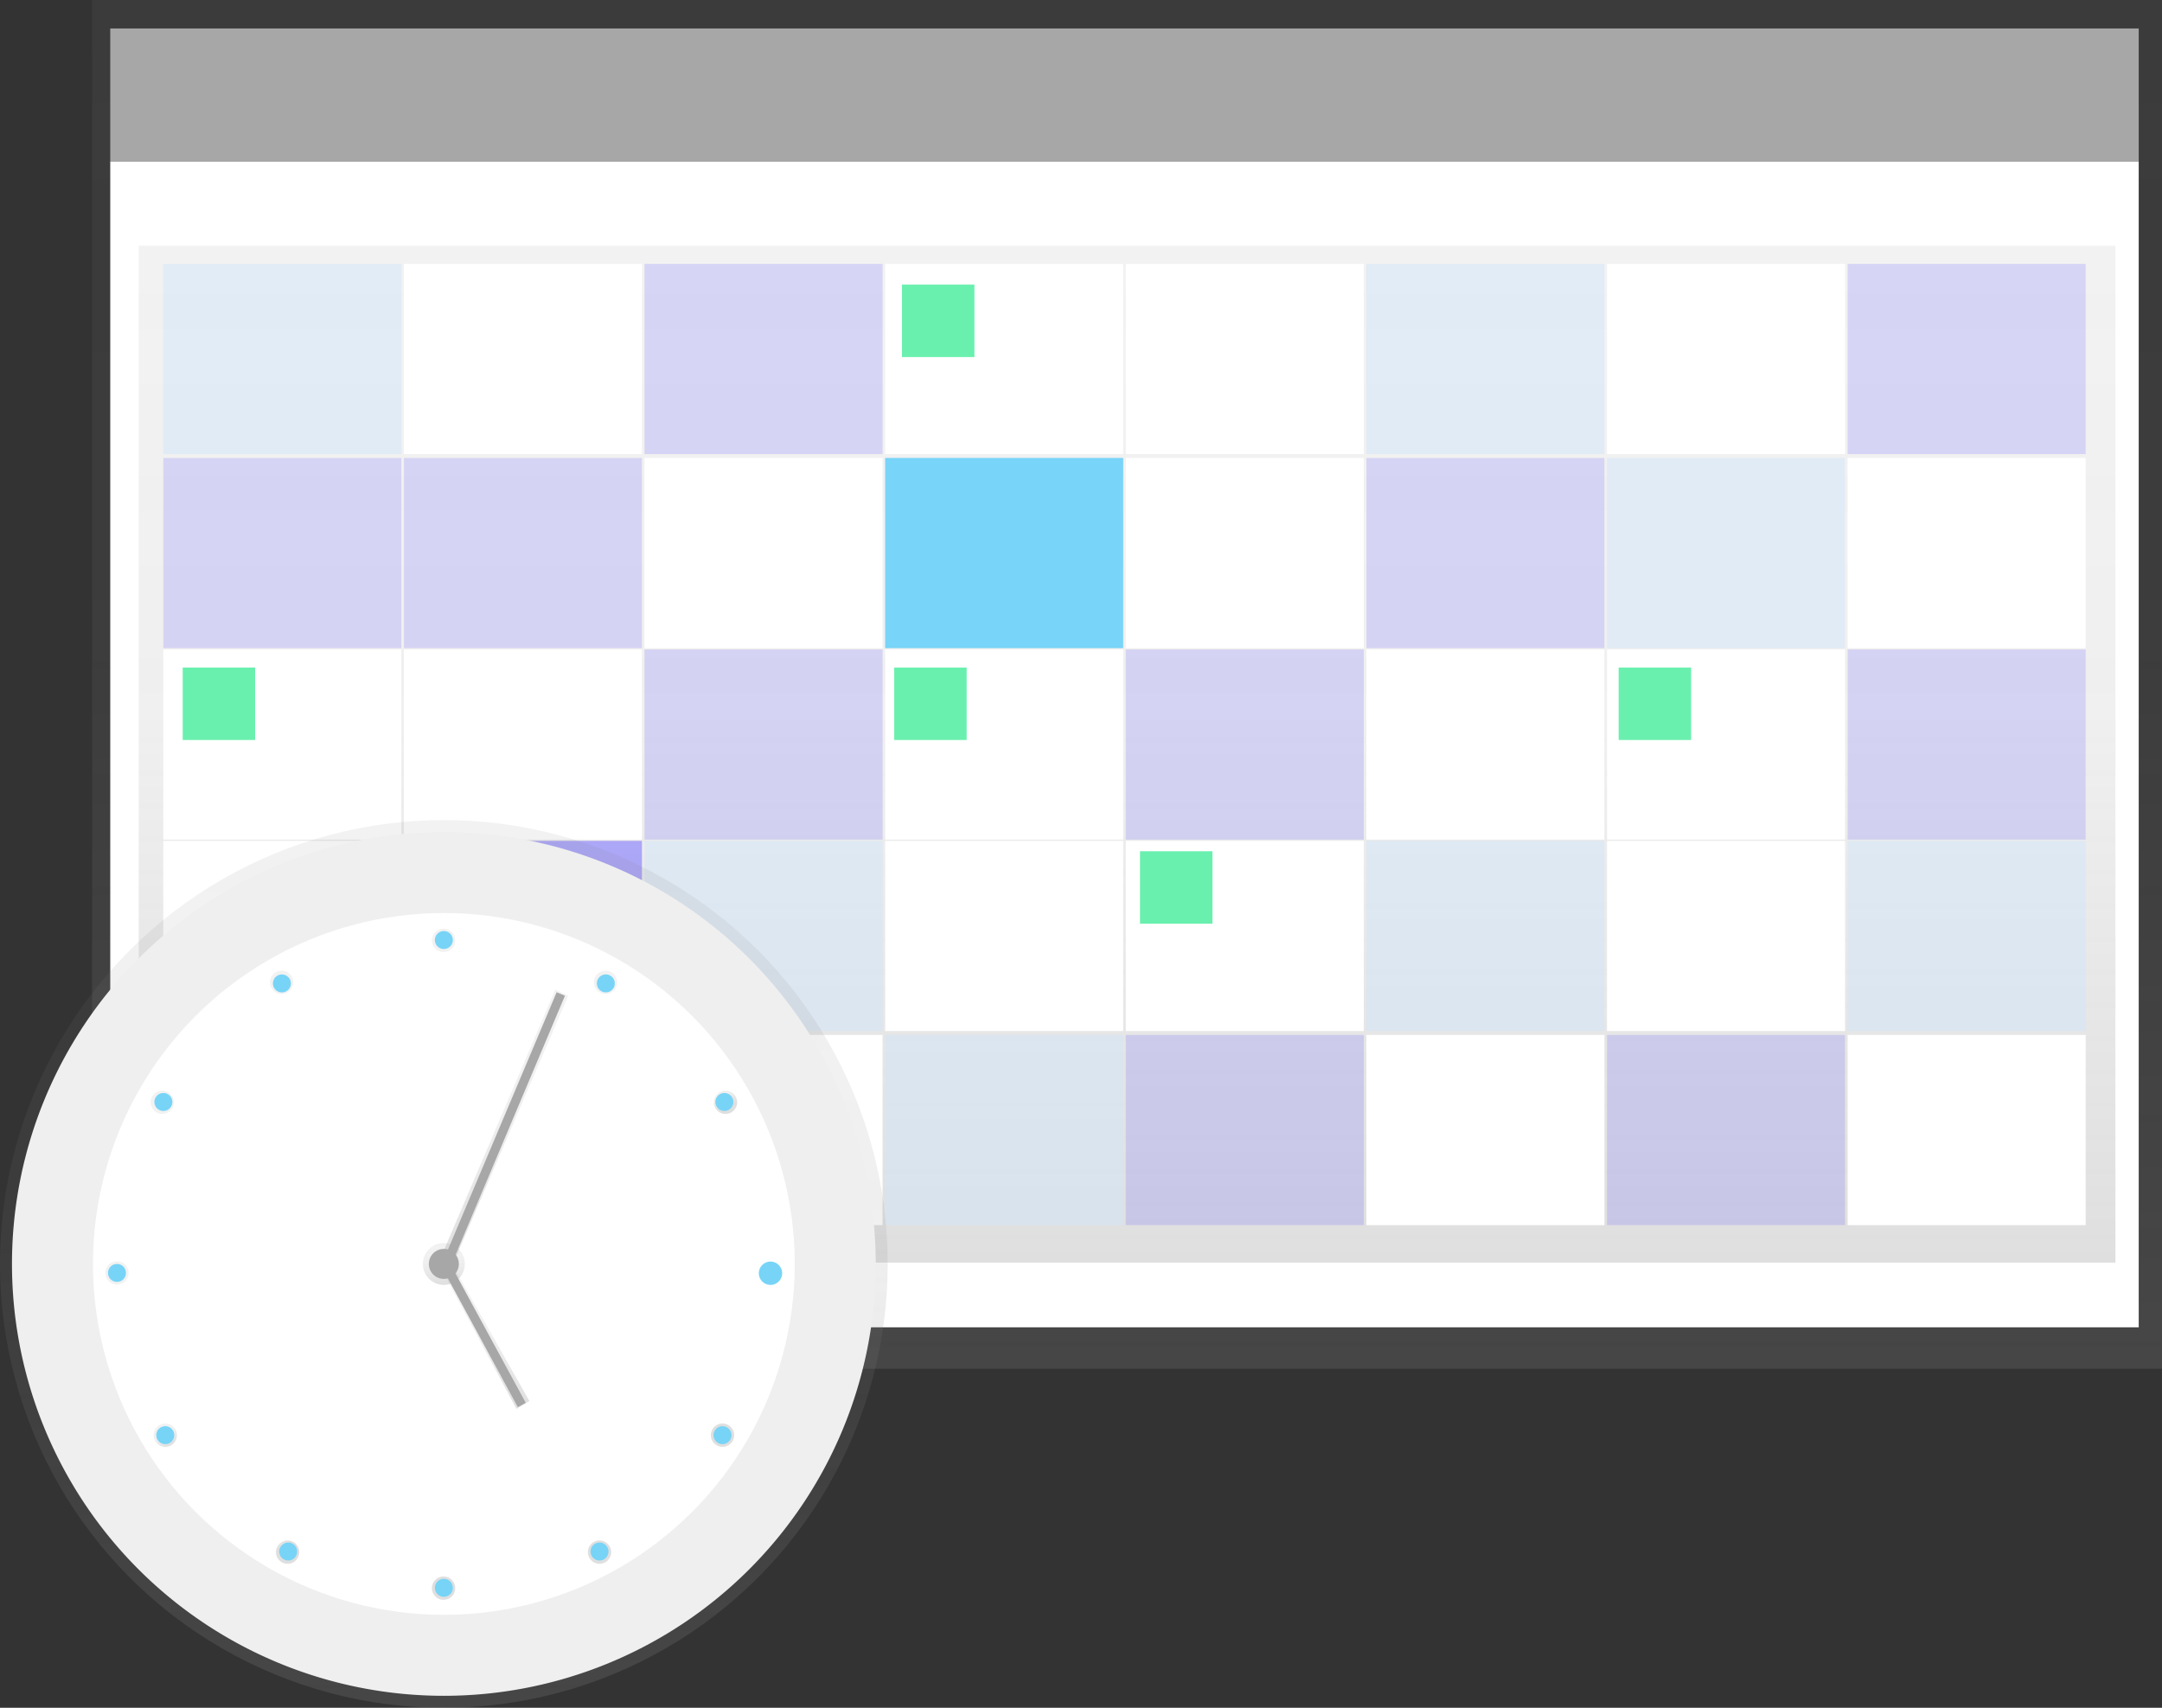 <svg id="undraw_calendar_dutt" xmlns="http://www.w3.org/2000/svg" xmlns:xlink="http://www.w3.org/1999/xlink" width="494.9" height="390.922" viewBox="0 0 494.9 390.922">
  <rect x="0" y="0" width="494.9" height="390.922" fill="#333333" stroke="none"/>
  <defs>
    <linearGradient id="linear-gradient" x1="0.5" y1="1" x2="0.5" gradientUnits="objectBoundingBox">
      <stop offset="0" stop-color="gray" stop-opacity="0.251"/>
      <stop offset="0.54" stop-color="gray" stop-opacity="0.122"/>
      <stop offset="1" stop-color="gray" stop-opacity="0.102"/>
    </linearGradient>
    <linearGradient id="linear-gradient-4" y2="-0.001" xlink:href="#linear-gradient"/>
    <linearGradient id="linear-gradient-7" x1="29.773" y1="26.262" x2="29.773" y2="25.263" xlink:href="#linear-gradient"/>
    <linearGradient id="linear-gradient-8" y1="0.999" xlink:href="#linear-gradient"/>
    <linearGradient id="linear-gradient-9" x1="35.813" y1="30.815" x2="35.813" y2="29.815" xlink:href="#linear-gradient"/>
    <linearGradient id="linear-gradient-10" x1="39.503" y1="24.82" x2="39.503" y2="23.82" xlink:href="#linear-gradient"/>
    <linearGradient id="linear-gradient-11" x1="30.785" y1="19.69" x2="30.785" y2="18.69" xlink:href="#linear-gradient"/>
    <linearGradient id="linear-gradient-12" x1="25.655" y1="10.971" x2="25.655" y2="9.972" xlink:href="#linear-gradient"/>
    <linearGradient id="linear-gradient-13" x1="25.656" y1="0.713" x2="25.656" y2="-0.287" xlink:href="#linear-gradient"/>
    <linearGradient id="linear-gradient-14" x1="40.017" y1="-13.391" x2="40.017" y2="-14.391" xlink:href="#linear-gradient"/>
    <linearGradient id="linear-gradient-15" x1="50.274" y1="-13.135" x2="50.274" y2="-14.134" xlink:href="#linear-gradient"/>
    <linearGradient id="linear-gradient-16" x1="58.481" y1="-8.006" x2="58.481" y2="-9.006" xlink:href="#linear-gradient"/>
    <linearGradient id="linear-gradient-17" x1="63.609" y1="0.2" x2="63.609" y2="-0.799" xlink:href="#linear-gradient"/>
  </defs>
  <rect id="Rectangle_570" data-name="Rectangle 570" width="473.809" height="313.306" transform="translate(21.09)" fill="url(#linear-gradient)"/>
  <rect id="Rectangle_571" data-name="Rectangle 571" width="464.333" height="266.814" transform="translate(25.236 37.016)" fill="#fff"/>
  <rect id="Rectangle_572" data-name="Rectangle 572" width="464.333" height="30.501" transform="translate(25.236 6.515)" fill="#a7a7a7"/>
  <rect id="Rectangle_573" data-name="Rectangle 573" width="452.488" height="232.759" transform="translate(31.751 56.265)" fill="url(#linear-gradient)"/>
  <rect id="Rectangle_574" data-name="Rectangle 574" width="54.488" height="43.531" transform="translate(37.378 60.411)" fill="#d3e6fb" opacity="0.5"/>
  <rect id="Rectangle_575" data-name="Rectangle 575" width="54.488" height="43.531" transform="translate(92.458 60.411)" fill="#fff"/>
  <rect id="Rectangle_576" data-name="Rectangle 576" width="54.488" height="43.531" transform="translate(147.538 60.411)" fill="#6c63ff" opacity="0.2"/>
  <rect id="Rectangle_577" data-name="Rectangle 577" width="54.488" height="43.531" transform="translate(202.619 60.411)" fill="#fff"/>
  <rect id="Rectangle_578" data-name="Rectangle 578" width="54.488" height="43.531" transform="translate(257.699 60.411)" fill="#fff"/>
  <rect id="Rectangle_579" data-name="Rectangle 579" width="54.488" height="43.531" transform="translate(312.779 60.411)" fill="#d3e6fb" opacity="0.5"/>
  <rect id="Rectangle_580" data-name="Rectangle 580" width="54.488" height="43.531" transform="translate(367.86 60.411)" fill="#fff"/>
  <rect id="Rectangle_581" data-name="Rectangle 581" width="54.488" height="43.531" transform="translate(422.94 60.411)" fill="#6c63ff" opacity="0.2"/>
  <rect id="Rectangle_582" data-name="Rectangle 582" width="54.488" height="43.531" transform="translate(37.378 104.83)" fill="#6c63ff" opacity="0.2"/>
  <rect id="Rectangle_583" data-name="Rectangle 583" width="54.488" height="43.531" transform="translate(92.458 104.83)" fill="#6c63ff" opacity="0.2"/>
  <rect id="Rectangle_584" data-name="Rectangle 584" width="54.488" height="43.531" transform="translate(147.538 104.83)" fill="#fff"/>
  <rect id="Rectangle_585" data-name="Rectangle 585" width="54.488" height="43.531" transform="translate(202.619 104.83)" fill="#00b9ff" opacity="0.5"/>
  <rect id="Rectangle_586" data-name="Rectangle 586" width="54.488" height="43.531" transform="translate(257.699 104.83)" fill="#fff"/>
  <rect id="Rectangle_587" data-name="Rectangle 587" width="54.488" height="43.531" transform="translate(312.779 104.83)" fill="#6c63ff" opacity="0.2"/>
  <rect id="Rectangle_588" data-name="Rectangle 588" width="54.488" height="43.531" transform="translate(367.86 104.83)" fill="#d3e6fb" opacity="0.5"/>
  <rect id="Rectangle_589" data-name="Rectangle 589" width="54.488" height="43.531" transform="translate(422.94 104.83)" fill="#fff"/>
  <rect id="Rectangle_590" data-name="Rectangle 590" width="54.488" height="43.531" transform="translate(37.378 148.658)" fill="#fff"/>
  <rect id="Rectangle_591" data-name="Rectangle 591" width="54.488" height="43.531" transform="translate(92.458 148.658)" fill="#fff"/>
  <rect id="Rectangle_592" data-name="Rectangle 592" width="54.488" height="43.531" transform="translate(147.538 148.658)" fill="#6c63ff" opacity="0.2"/>
  <rect id="Rectangle_593" data-name="Rectangle 593" width="54.488" height="43.531" transform="translate(202.619 148.658)" fill="#fff"/>
  <rect id="Rectangle_594" data-name="Rectangle 594" width="54.488" height="43.531" transform="translate(257.699 148.658)" fill="#6c63ff" opacity="0.2"/>
  <rect id="Rectangle_595" data-name="Rectangle 595" width="54.488" height="43.531" transform="translate(312.779 148.658)" fill="#fff"/>
  <rect id="Rectangle_596" data-name="Rectangle 596" width="54.488" height="43.531" transform="translate(367.86 148.658)" fill="#fff"/>
  <rect id="Rectangle_597" data-name="Rectangle 597" width="54.488" height="43.531" transform="translate(422.94 148.658)" fill="#6c63ff" opacity="0.2"/>
  <rect id="Rectangle_598" data-name="Rectangle 598" width="54.488" height="43.531" transform="translate(37.378 192.485)" fill="#fff"/>
  <rect id="Rectangle_599" data-name="Rectangle 599" width="54.488" height="43.531" transform="translate(92.458 192.485)" fill="#6c63ff" opacity="0.5"/>
  <rect id="Rectangle_600" data-name="Rectangle 600" width="54.488" height="43.531" transform="translate(147.538 192.485)" fill="#d3e6fb" opacity="0.5"/>
  <rect id="Rectangle_601" data-name="Rectangle 601" width="54.488" height="43.531" transform="translate(202.619 192.485)" fill="#fff"/>
  <rect id="Rectangle_602" data-name="Rectangle 602" width="54.488" height="43.531" transform="translate(257.699 192.485)" fill="#fff"/>
  <rect id="Rectangle_603" data-name="Rectangle 603" width="54.488" height="43.531" transform="translate(312.779 192.485)" fill="#d3e6fb" opacity="0.5"/>
  <rect id="Rectangle_604" data-name="Rectangle 604" width="54.488" height="43.531" transform="translate(367.86 192.485)" fill="#fff"/>
  <rect id="Rectangle_605" data-name="Rectangle 605" width="54.488" height="43.531" transform="translate(422.94 192.485)" fill="#d3e6fb" opacity="0.5"/>
  <rect id="Rectangle_606" data-name="Rectangle 606" width="54.488" height="43.531" transform="translate(37.378 236.905)" fill="#6c63ff" opacity="0.5"/>
  <rect id="Rectangle_607" data-name="Rectangle 607" width="54.488" height="43.531" transform="translate(92.458 236.905)" fill="#6c63ff" opacity="0.2"/>
  <rect id="Rectangle_608" data-name="Rectangle 608" width="54.488" height="43.531" transform="translate(147.538 236.905)" fill="#fff"/>
  <rect id="Rectangle_609" data-name="Rectangle 609" width="54.488" height="43.531" transform="translate(202.619 236.905)" fill="#d3e6fb" opacity="0.5"/>
  <rect id="Rectangle_610" data-name="Rectangle 610" width="54.488" height="43.531" transform="translate(257.699 236.905)" fill="#6c63ff" opacity="0.2"/>
  <rect id="Rectangle_611" data-name="Rectangle 611" width="54.488" height="43.531" transform="translate(312.779 236.905)" fill="#fff"/>
  <rect id="Rectangle_612" data-name="Rectangle 612" width="54.488" height="43.531" transform="translate(367.86 236.905)" fill="#6c63ff" opacity="0.2"/>
  <rect id="Rectangle_613" data-name="Rectangle 613" width="54.488" height="43.531" transform="translate(422.94 236.905)" fill="#fff"/>
  <rect id="Rectangle_614" data-name="Rectangle 614" width="16.583" height="16.583" transform="translate(41.82 152.804)" fill="#69f0ae"/>
  <rect id="Rectangle_615" data-name="Rectangle 615" width="16.583" height="16.583" transform="translate(206.468 65.149)" fill="#69f0ae"/>
  <rect id="Rectangle_616" data-name="Rectangle 616" width="16.583" height="16.583" transform="translate(204.692 152.804)" fill="#69f0ae"/>
  <rect id="Rectangle_617" data-name="Rectangle 617" width="16.583" height="16.583" transform="translate(260.956 194.854)" fill="#69f0ae"/>
  <rect id="Rectangle_618" data-name="Rectangle 618" width="16.583" height="16.583" transform="translate(370.525 152.804)" fill="#69f0ae"/>
  <circle id="Ellipse_40" data-name="Ellipse 40" cx="101.603" cy="101.603" r="101.603" transform="translate(0 187.717)" fill="url(#linear-gradient)"/>
  <path id="Path_597" data-name="Path 597" d="M98.86,0A98.86,98.86,0,1,1,0,98.86,98.86,98.86,0,0,1,98.86,0Z" transform="translate(2.742 190.46)" fill="#efefef"/>
  <circle id="Ellipse_42" data-name="Ellipse 42" cx="80.323" cy="80.323" r="80.323" transform="translate(21.28 208.997)" fill="#fff"/>
  <circle id="Ellipse_43" data-name="Ellipse 43" cx="4.803" cy="4.803" r="4.803" transform="translate(96.799 284.517)" fill="url(#linear-gradient-4)"/>
  <line id="Line_6" data-name="Line 6" x1="26.089" y2="61.785" transform="translate(102.29 227.535)" fill="#6c63ff"/>
  <path id="Path_594" data-name="Path 594" d="M172.571,445.872l-2.961-1L196.262,382.5l2.961,1.392Z" transform="translate(-69.156 -155.96)" fill="url(#linear-gradient)"/>
  <rect id="Rectangle_619" data-name="Rectangle 619" width="67.068" height="2.061" transform="matrix(0.389, -0.921, 0.921, 0.389, 101.333, 288.899)" fill="#a7a7a7"/>
  <line id="Line_7" data-name="Line 7" x2="17.164" y2="31.579" transform="translate(102.29 290.007)" fill="#6c63ff"/>
  <path id="Path_595" data-name="Path 595" d="M187.786,521.667,170.61,489.684l2.369-1.185,17.768,31.39Z" transform="translate(-69.564 -199.18)" fill="url(#linear-gradient)"/>
  <rect id="Rectangle_620" data-name="Rectangle 620" width="2.061" height="35.944" transform="translate(101.376 290.517) rotate(-28.52)" fill="#a7a7a7"/>
  <circle id="Ellipse_44" data-name="Ellipse 44" cx="2.061" cy="2.061" r="2.061" transform="translate(174.374 289.32)" fill="#6c63ff"/>
  <circle id="Ellipse_45" data-name="Ellipse 45" cx="2.677" cy="2.677" r="2.677" transform="translate(33.489 253.293) rotate(-60)" fill="url(#linear-gradient-7)"/>
  <circle id="Ellipse_46" data-name="Ellipse 46" cx="2.677" cy="2.677" r="2.677" transform="translate(34.173 327.536) rotate(-30)" fill="url(#linear-gradient-8)"/>
  <circle id="Ellipse_47" data-name="Ellipse 47" cx="2.677" cy="2.677" r="2.677" transform="translate(24.099 288.704)" fill="url(#linear-gradient-9)"/>
  <circle id="Ellipse_48" data-name="Ellipse 48" cx="2.677" cy="2.677" r="2.677" transform="translate(60.807 223.875) rotate(-30)" fill="url(#linear-gradient-10)"/>
  <circle id="Ellipse_49" data-name="Ellipse 49" cx="2.677" cy="2.677" r="2.677" transform="translate(97.88 214.267) rotate(-30)" fill="url(#linear-gradient-11)"/>
  <circle id="Ellipse_50" data-name="Ellipse 50" cx="2.677" cy="2.677" r="2.677" transform="translate(134.952 223.878) rotate(-30)" fill="url(#linear-gradient-12)"/>
  <circle id="Ellipse_51" data-name="Ellipse 51" cx="2.677" cy="2.677" r="2.677" transform="translate(162.411 251.34) rotate(-30)" fill="url(#linear-gradient-13)"/>
  <circle id="Ellipse_52" data-name="Ellipse 52" cx="2.677" cy="2.677" r="2.677" transform="translate(161.728 327.542) rotate(-30)" fill="url(#linear-gradient-14)"/>
  <circle id="Ellipse_53" data-name="Ellipse 53" cx="2.677" cy="2.677" r="2.677" transform="translate(133.578 354.314) rotate(-30)" fill="url(#linear-gradient-15)"/>
  <circle id="Ellipse_54" data-name="Ellipse 54" cx="2.677" cy="2.677" r="2.677" transform="translate(97.877 362.557) rotate(-30)" fill="url(#linear-gradient-16)"/>
  <circle id="Ellipse_55" data-name="Ellipse 55" cx="2.677" cy="2.677" r="2.677" transform="translate(62.181 354.317) rotate(-30)" fill="url(#linear-gradient-17)"/>
  <circle id="Ellipse_56" data-name="Ellipse 56" cx="2.061" cy="2.061" r="2.061" transform="translate(99.541 213.114)" fill="#77d4f7"/>
  <circle id="Ellipse_57" data-name="Ellipse 57" cx="2.061" cy="2.061" r="2.061" transform="translate(135.861 225.86) rotate(-60)" fill="#77d4f7"/>
  <circle id="Ellipse_58" data-name="Ellipse 58" cx="2.061" cy="2.061" r="2.061" transform="translate(162.997 251.495) rotate(-30)" fill="#77d4f7"/>
  <circle id="Ellipse_59" data-name="Ellipse 59" cx="2.061" cy="2.061" r="2.061" transform="translate(162.568 329.269) rotate(-60)" fill="#77d4f7"/>
  <circle id="Ellipse_60" data-name="Ellipse 60" cx="2.061" cy="2.061" r="2.061" transform="translate(134.42 354.399) rotate(-30)" fill="#77d4f7"/>
  <circle id="Ellipse_61" data-name="Ellipse 61" cx="2.061" cy="2.061" r="2.061" transform="translate(61.714 224.359) rotate(-30)" fill="#77d4f7"/>
  <circle id="Ellipse_62" data-name="Ellipse 62" cx="2.061" cy="2.061" r="2.061" transform="translate(34.582 253.003) rotate(-60)" fill="#77d4f7"/>
  <circle id="Ellipse_63" data-name="Ellipse 63" cx="2.677" cy="2.677" r="2.677" transform="translate(172.714 290.473) rotate(-30)" fill="#77d4f7"/>
  <circle id="Ellipse_64" data-name="Ellipse 64" cx="2.061" cy="2.061" r="2.061" transform="translate(35.015 327.762) rotate(-30)" fill="#77d4f7"/>
  <circle id="Ellipse_65" data-name="Ellipse 65" cx="2.061" cy="2.061" r="2.061" transform="translate(63.157 355.908) rotate(-60)" fill="#77d4f7"/>
  <circle id="Ellipse_66" data-name="Ellipse 66" cx="2.061" cy="2.061" r="2.061" transform="translate(24.715 289.32)" fill="#77d4f7"/>
  <circle id="Ellipse_67" data-name="Ellipse 67" cx="2.061" cy="2.061" r="2.061" transform="translate(99.541 361.398)" fill="#77d4f7"/>
  <circle id="Ellipse_68" data-name="Ellipse 68" cx="3.435" cy="3.435" r="3.435" transform="translate(98.167 285.885)" fill="#a7a7a7"/>
</svg>
